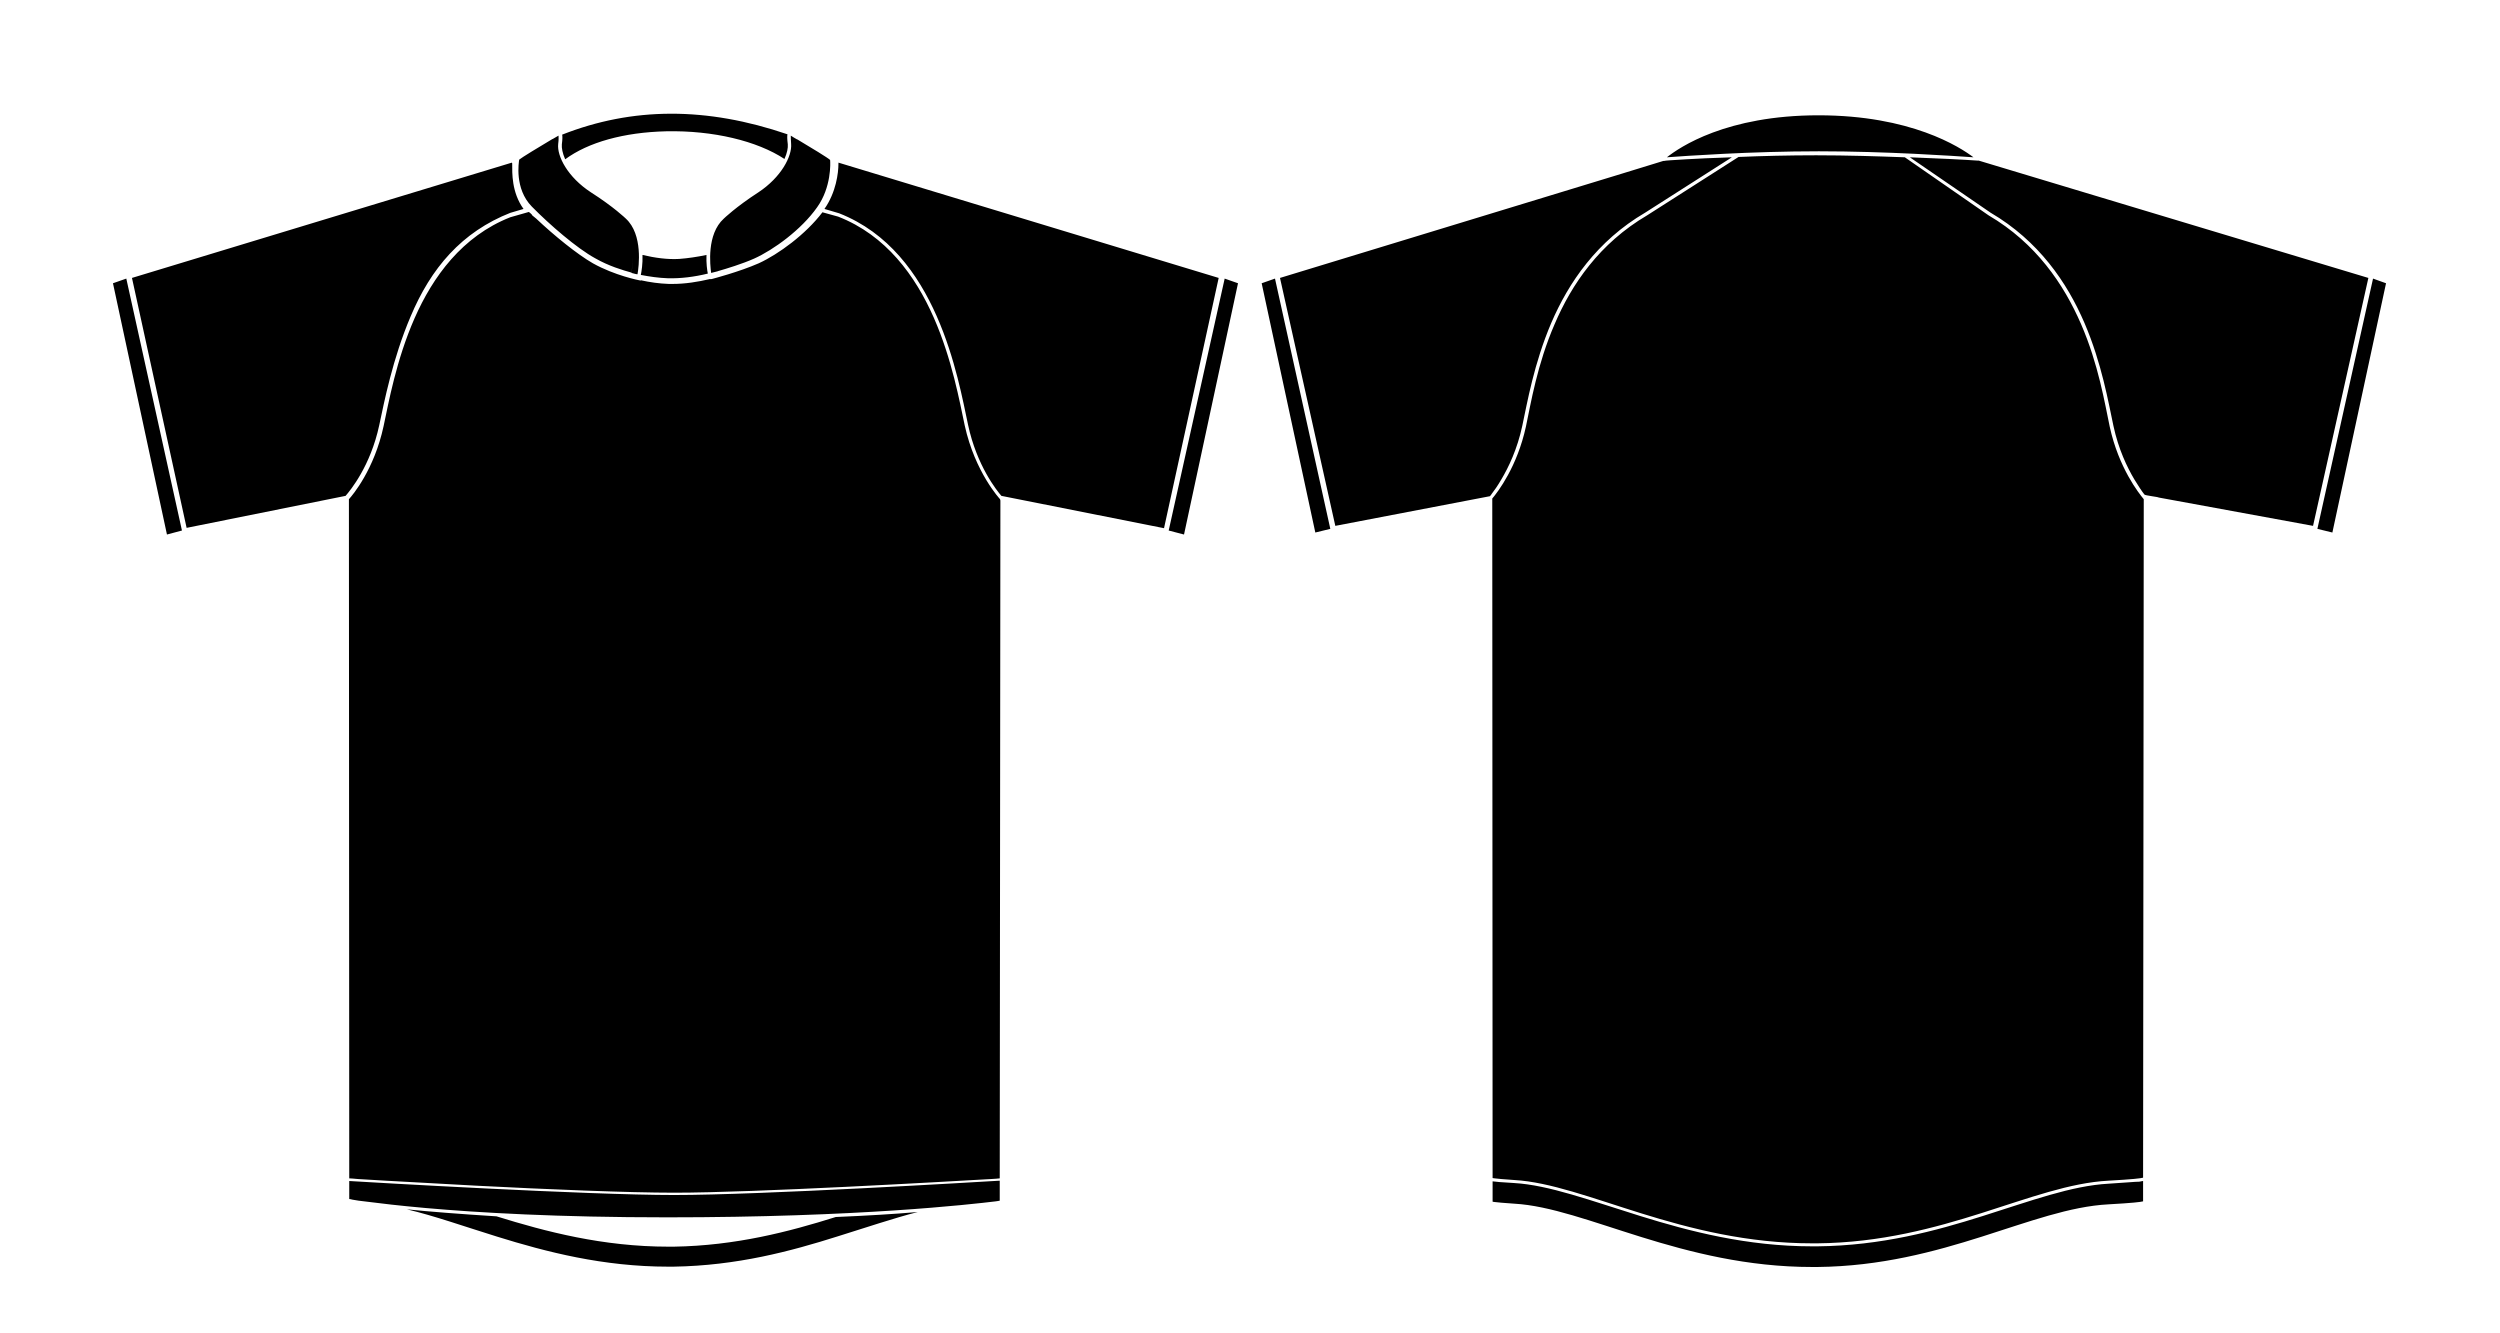 <?xml version="1.0" encoding="utf-8"?>
<!-- Generator: Adobe Illustrator 25.3.0, SVG Export Plug-In . SVG Version: 6.00 Build 0)  -->
<svg version="1.1" id="Layer_1" xmlns="http://www.w3.org/2000/svg" xmlns:xlink="http://www.w3.org/1999/xlink" x="0px" y="0px"
	 viewBox="0 0 750.2 400.1" style="enable-background:new 0 0 750.2 400.1;" xml:space="preserve">
<path d="M132.9-347.6c14.1-0.3,27.3,2.9,35.5,8.3c0.8-1.8,1.1-3.3,1-4.4c-0.2-1.6-0.2-2.5-0.1-3c-24.3-8.3-46.5-8.2-67.6,0.1
	c0.1,0.5,0.1,1.4-0.1,2.9c-0.1,1.1,0.2,2.7,1,4.5C109.5-344.3,120.2-347.3,132.9-347.6z"/>
<path d="M525.2-339.8c-4.1-3.1-18.8-12.6-46.5-12.6s-41.7,9.6-45.5,12.6c5.4-0.4,25.3-1.8,45.6-1.8
	C499-341.6,519.5-340.2,525.2-339.8z"/>
<path d="M178.6,77.5c4,2.3,8.3,3.6,10.9,4.3c2.4-16.7-7.2-17.8-15.7-24.3c-7.2-5.4-8.5-10.1-8-15.8c-4.2,2.5-9.3,5.6-10,6.2
	c-0.1,0.7-1.5,8.7,3.8,14.1C164.9,67.4,173.1,74.5,178.6,77.5z M200.4,83.5c3.9,0.1,7.9-0.4,12-1.4c-0.2-1-0.5-3.1-0.4-5.6
	c-2.8,0.6-5.6,1-8.2,1.2c-3.5,0.2-7.2-0.3-11-1.2c0.1,2.7-0.3,5-0.5,6C194.9,83,197.6,83.4,200.4,83.5z M231.1,57.8
	c-8.4,6.3-17.8,7.5-15.8,23.6c2.8-0.8,7.4-2.2,11-3.8c5.8-2.6,14.2-8.7,18.9-15.4c4.3-6,4-13.3,3.9-14.2c-0.6-0.6-5.7-3.7-9.9-6.2
	C239.9,48.4,238.5,52.2,231.1,57.8z M199.9,39.4c14.1-0.3,27.3,2.9,35.5,8.3c0.8-1.8,1.1-3.3,1-4.4c-0.2-1.6-0.2-2.5-0.1-3
	c-24.3-8.3-46.5-8.2-67.6,0.1c0.1,0.5,0.1,1.4-0.1,2.9c-0.1,1.1,0.2,2.7,1,4.5C176.5,42.7,187.2,39.7,199.9,39.4z M227.6,57.7
	c-6.8,4.4-10.4,7.9-10.4,7.9c-5.2,4.7-4.1,14-3.8,16.3c0.4-0.1,1.1-0.3,2-0.5c-2-16.1,7.4-17.2,15.8-23.6c7.4-5.6,8.8-9.4,8.1-15.9
	c-0.7-0.4-1.4-0.8-2-1.2c0,0.4,0,1.1,0.1,2.5C237.7,46.9,234.4,53.2,227.6,57.7z M173.8,57.6c8.5,6.4,18.1,7.5,15.7,24.3
	c0.8,0.2,1.4,0.4,1.8,0.4c0.4-2.2,1.7-11.9-3.5-16.7c0,0-3.6-3.5-10.5-7.9c-6.9-4.5-10.2-10.8-9.8-14.5c0.2-1.4,0.1-2.2,0.1-2.5
	c-0.6,0.4-1.3,0.7-1.9,1.1C165.3,47.5,166.6,52.2,173.8,57.6z M592.2,47.2c-4.1-3.1-18.8-12.6-46.5-12.6s-41.7,9.6-45.5,12.6
	c5.4-0.4,25.3-1.8,45.6-1.8C566,45.4,586.5,46.8,592.2,47.2z M250.8,365.2c9.5-0.4,17.8-0.9,24.6-1.5c-7.4,1.9-15.3,4.6-24,7.3
	c-14.2,4.5-30.3,8.8-49.3,9.1c-0.5,0-1.1,0-1.6,0c-19.5,0-36.5-4.4-51.3-9c-10-3.1-19-6.3-27.1-8.2c6.9,0.7,15.8,1.4,26.9,2.1
	c14.8,4.6,31.9,9.1,51.6,9.1c0.5,0,1.1,0,1.6,0C220.8,373.8,236.8,369.6,250.8,365.2z M300,360.3v-6c-6.8,0.4-71.6,4.3-97.7,4.3
	c-26.2,0-91.1-3.8-97.5-4.2v5.4c0.2,0,0.6,0.1,1,0.2c1,0.2,2.4,0.4,4.3,0.6c3.9,0.5,9.7,1.2,17.6,1.9c15.8,1.4,39.7,2.8,72.5,2.8
	c57.4,0,91.1-3.9,98.6-4.8C299.3,360.4,299.7,360.4,300,360.3z M300.1,149.8c0,0-7.5-8-10.6-22.1c-1.5-7-3.8-19.9-9.3-32.4
	S265.9,70.6,251.5,65l-4.7-1.3c-5,6.6-13.2,12.6-19.1,15.3c-5.9,2.6-14,4.7-14,4.7l-0.5,0.1v-0.1c-3.8,0.9-7.6,1.5-11.4,1.5
	c-0.4,0-0.7,0-1.1,0c-2.9-0.1-5.7-0.5-8.4-1.1v0.1l-0.5-0.1c0,0-7.3-1.4-13.9-5.1c-4.7-2.7-11.6-8.3-17-13.4
	c-0.4-0.3-0.7-0.6-1.1-0.9l-0.1-0.1l-0.1-0.2c-0.3-0.3-0.6-0.6-0.9-0.8l-5.6,1.6c-14.4,5.7-23.2,17.8-28.7,30.3s-7.8,25.4-9.3,32.4
	c-2.8,13-9.3,20.7-10.4,21.9l0.1,203.8c0.5,0,1.4,0.1,2.6,0.2c2,0.1,4.8,0.3,8.4,0.5c7,0.4,16.7,0.9,27.2,1.5
	c21.1,1.1,45.6,2.1,59.3,2.1c24.1,0,81.2-3.3,95.1-4.1c1.2-0.1,2.1-0.1,2.6-0.2l0.2-203.4L300.1,149.8L300.1,149.8z M632.8,355.2
	c-11.2,0.6-23.5,5.2-37.8,9.7c-14.2,4.5-30.5,8.9-49.6,9.1c-0.5,0-1.1,0-1.6,0c-19.6,0-36.8-4.5-51.6-9.1
	c-14.8-4.6-27.4-9.3-37.9-9.9c-3.9-0.2-5.6-0.4-6.4-0.5v6.1c0.1,0,0.3,0.1,0.6,0.1c0.9,0.1,2.6,0.3,5.9,0.5
	c10.7,0.6,23.3,5.4,38.1,10c14.8,4.6,31.8,9,51.3,9c0.5,0,1.1,0,1.6,0c19-0.2,35.1-4.6,49.3-9.1s26.5-9.1,38-9.7
	c7.2-0.4,9.7-0.7,10.4-0.9v-6.1c-0.2,0-0.6,0.1-1.1,0.2C640.6,354.6,637.9,354.9,632.8,355.2z M624.5,97.3
	c-5.2-12-13.5-24.3-27.8-32.7l0,0l-25.1-17.4c-8-0.3-17.3-0.6-26.6-0.6c-8.2,0-16.2,0.2-23.3,0.5l-27.4,17.5l0,0
	C480,73,471.6,85.3,466.5,97.3c-5.2,12-7.1,23.6-8.6,30.7c-2.6,12-8.4,19.6-10.1,21.6l0.1,203.9c0.1,0,0.3,0.1,0.6,0.1
	c0.9,0.1,2.6,0.3,5.9,0.5c10.7,0.6,23.3,5.4,38.1,10c14.8,4.6,31.8,9,51.3,9c0.5,0,1.1,0,1.6,0c19-0.2,35.1-4.6,49.3-9.1
	s26.5-9.1,38-9.7c7.2-0.4,9.7-0.7,10.4-0.9l0.2-203.6c-1.5-1.8-7.5-9.4-10.2-21.7C631.6,121,629.7,109.3,624.5,97.3z M33.9,85
	l16.2,75.4l4.5-1.2L37.9,83.6L33.9,85z M378.6,85l16.1,74.8l4.5-1.1l-16.6-75.1L378.6,85z M371.5,85l-16.2,75.4l-4.6-1.2l16.8-75.6
	L371.5,85z M716,85l-16.1,74.8l-4.5-1.1l16.7-75.1L716,85z M251.6,48.8v0.3c0,2.8-0.7,8.6-4.2,13.6l4.4,1.3l0,0
	c14.8,5.8,23.7,18.2,29.3,30.9s7.9,25.6,9.4,32.6c2.6,12.2,8.6,19.7,10,21.3l48.8,9.7l16.4-75.1L251.6,48.8z M153.6,48.8L153.6,48.8
	c0,0.2,0.1,0,0.1,0.3c0,2.8-0.2,8.6,3.4,13.6l-4.4,1.3l0.6-0.2c-14.8,5.8-24,16.7-30.1,31.2c-5.4,12.7-7.9,25.6-9.4,32.6
	c-2.6,12.2-8.7,19.6-10.1,21.2L56,158.4l-16.4-75L153.6,48.8z M525.5,371.6c5.8,0.8,11.8,1.3,18.1,1.3c0.5,0,1.1,0,1.6,0
	c3.8,0,7.5-0.3,11-0.6L525.5,371.6z M511.8,47.5L511.8,47.5c-2.1,0.1-4,0.2-5.8,0.3c-1.9,0.1-3.5,0.2-4.8,0.3
	c-1.1,0.1-1.6,0.1-1.9,0.2l0,0h-0.1c0,0,0,0-0.1,0l-14,4.3l-101,30.8l16.6,74.4l46.4-8.9c0.2-0.2,0.4-0.5,0.6-0.8
	c0.7-0.9,1.7-2.3,2.8-4.2c2.2-3.7,4.8-9.1,6.3-16.1c1.5-7,3.5-18.7,8.7-30.9c5.2-12.1,13.7-24.6,28.2-33.1l26-16.6
	C516.9,47.3,514.3,47.4,511.8,47.5z M593.8,48.2h-0.3c-4-0.3-12.4-0.7-20.4-1l24.2,16.6c14.5,8.5,23,21,28.2,33.1s7.2,23.9,8.7,30.9
	s4.1,12.4,6.3,16.1c1.1,1.8,2.2,3.5,3,4.5c0.2,0.3,4.1,0.7,4.3,0.9l46.3,8.5l16.6-74.4L593.8,48.2z"/>
</svg>
